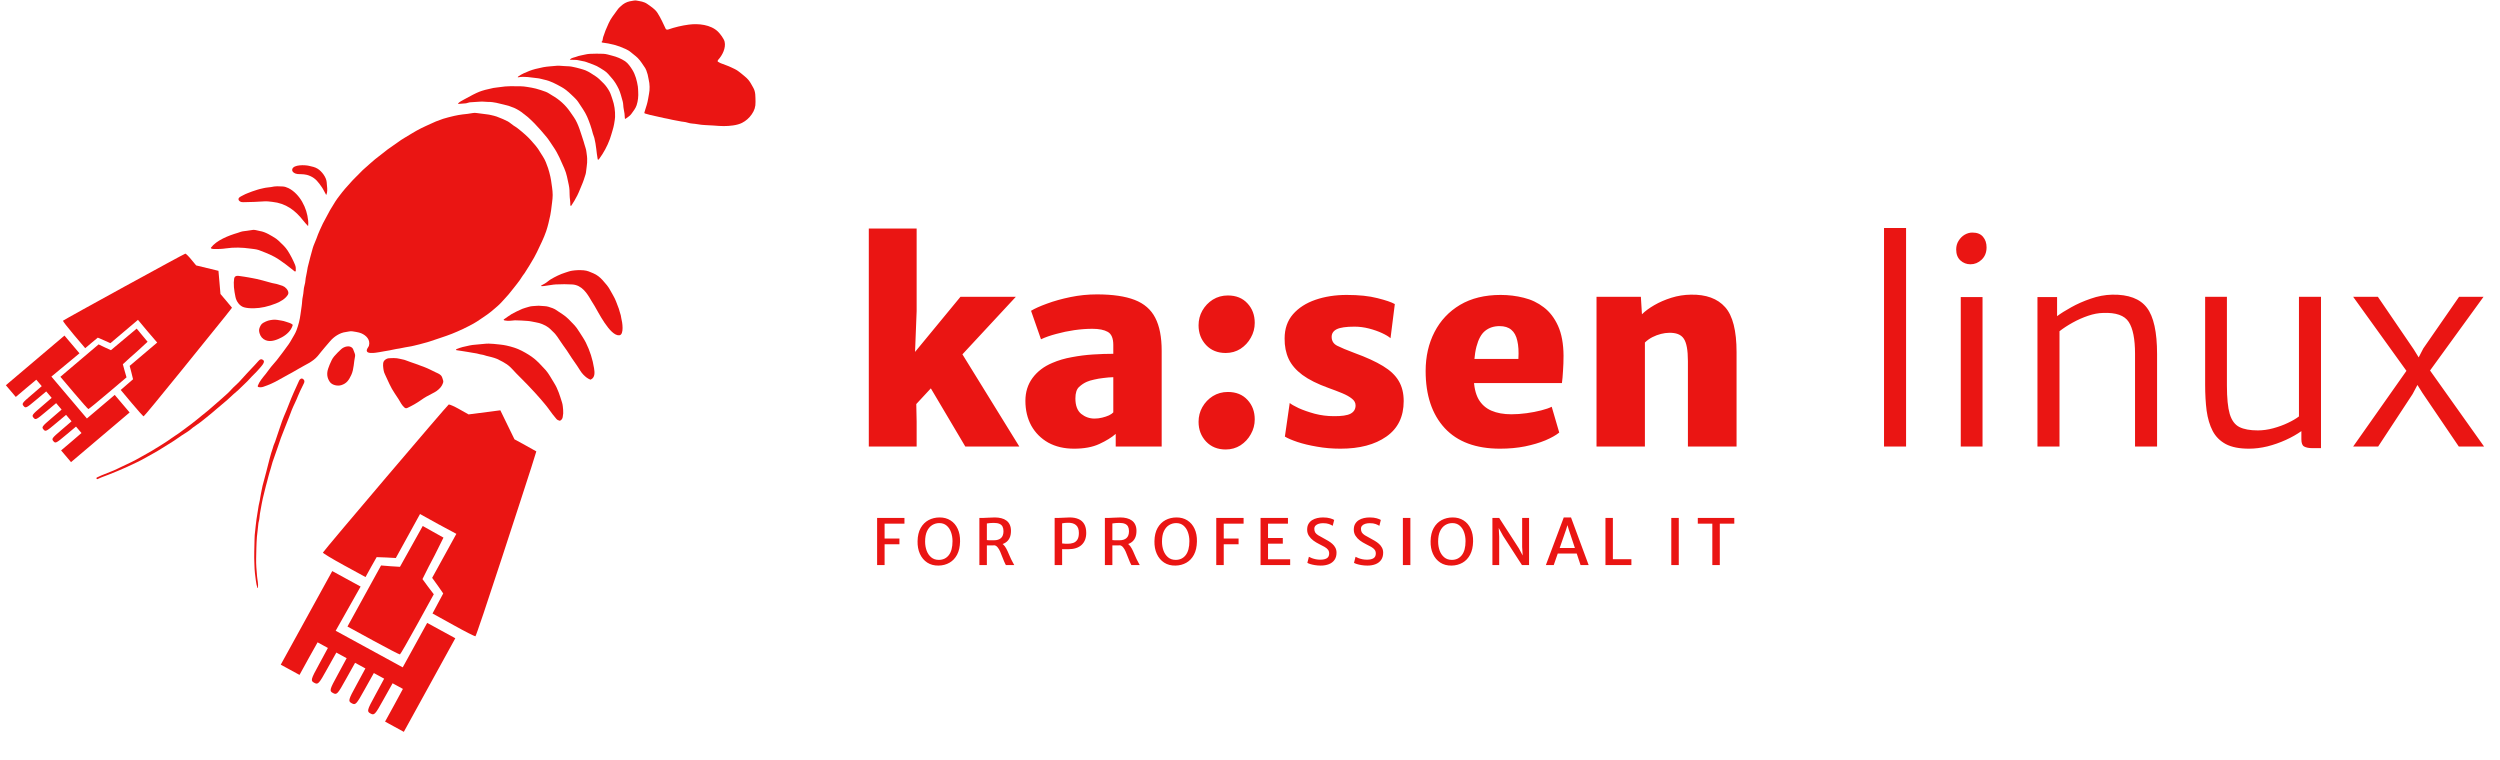 <svg width="444" height="135" viewBox="0 0 6622 2011" fill="none" xmlns="http://www.w3.org/2000/svg">
<path d="M2690.74 784.968L2423.03 1073.33L2426.59 1046.98L2428.01 1116.05V1181.55H2301.28V945.88V604.12H2428.01V822.704L2422.32 968.664L2407.37 950.864L2544.07 784.968H2690.74ZM2458.63 1015.66L2542.65 926.656L2700 1181.55H2556.89L2458.63 1015.66ZM2844.95 1187.25C2818.84 1187.25 2796.06 1181.91 2776.6 1171.23C2757.37 1160.31 2742.42 1145.36 2731.74 1126.37C2721.3 1107.15 2716.08 1085.19 2716.08 1060.51C2716.08 1037.25 2722.37 1017.08 2734.95 999.992C2747.76 982.666 2765.21 969.376 2787.28 960.12C2803.18 953.237 2820.5 948.134 2839.25 944.812C2858 941.252 2876.75 938.878 2895.5 937.692C2914.49 936.505 2932.29 935.912 2948.9 935.912L2967.41 958.696L2948.9 997.856C2940.6 998.093 2931.93 998.805 2922.91 999.992C2914.13 1000.94 2905.83 1002.37 2897.99 1004.26C2890.16 1005.93 2883.87 1007.82 2879.13 1009.96C2871.77 1013.05 2864.77 1017.67 2858.12 1023.84C2851.71 1029.78 2848.51 1039.86 2848.51 1054.1C2848.51 1072.85 2853.61 1086.5 2863.82 1095.04C2874.26 1103.35 2886.01 1107.5 2899.06 1107.5C2905.94 1107.5 2912.71 1106.67 2919.35 1105.01C2926.24 1103.35 2932.29 1101.33 2937.51 1098.96C2942.73 1096.35 2946.53 1093.74 2948.9 1091.13L2969.55 1117.47L2955.31 1148.09C2944.39 1157.58 2929.92 1166.48 2911.88 1174.79C2894.08 1183.09 2871.77 1187.25 2844.95 1187.25ZM3077.06 1181.55H2955.31V1122.46H2948.9V912.416C2948.9 894.853 2944.04 883.342 2934.31 877.884C2924.81 872.425 2911.17 869.696 2893.37 869.696C2878.18 869.696 2862.28 870.882 2845.66 873.256C2829.29 875.629 2813.38 878.952 2797.96 883.224C2782.53 887.258 2769 892.005 2757.37 897.464L2731.03 821.992C2740.76 816.058 2754.76 809.769 2773.04 803.124C2791.55 796.241 2812.32 790.426 2835.34 785.68C2858.36 780.933 2881.74 778.56 2905.47 778.56C2947 778.56 2980.35 783.425 3005.51 793.156C3030.66 802.886 3048.82 818.669 3059.97 840.504C3071.37 862.338 3077.06 891.53 3077.06 928.08V1181.55ZM3246.65 1189.38C3225.29 1189.38 3207.97 1182.38 3194.68 1168.38C3181.39 1154.14 3174.74 1136.7 3174.74 1116.05C3174.74 1102.05 3178.06 1089.11 3184.71 1077.24C3191.59 1065.14 3200.85 1055.41 3212.48 1048.05C3224.34 1040.69 3237.63 1037.02 3252.35 1037.02C3274.18 1037.02 3291.51 1044.02 3304.32 1058.02C3317.14 1071.79 3323.55 1088.99 3323.55 1109.64C3323.55 1123.64 3320.11 1136.7 3313.22 1148.8C3306.58 1160.9 3297.44 1170.75 3285.81 1178.35C3274.18 1185.71 3261.13 1189.38 3246.65 1189.38ZM3246.65 933.776C3225.29 933.776 3207.97 926.774 3194.68 912.772C3181.39 898.532 3174.74 881.088 3174.74 860.44C3174.74 846.437 3178.06 833.502 3184.71 821.636C3191.59 809.532 3200.85 799.801 3212.48 792.444C3224.34 785.086 3237.63 781.408 3252.35 781.408C3274.18 781.408 3291.51 788.409 3304.32 802.412C3317.14 816.177 3323.55 833.384 3323.55 854.032C3323.55 868.034 3320.11 881.088 3313.22 893.192C3306.58 905.296 3297.44 915.145 3285.81 922.74C3274.18 930.097 3261.13 933.776 3246.65 933.776ZM3403.4 1155.21L3416.21 1066.21C3420.01 1069.53 3427.84 1074.04 3439.71 1079.74C3451.81 1085.19 3466.05 1090.18 3482.43 1094.69C3498.81 1098.96 3515.66 1101.1 3532.98 1101.1C3553.63 1101.33 3568.34 1099.2 3577.13 1094.69C3586.14 1089.94 3590.65 1082.58 3590.65 1072.62C3590.65 1065.73 3587.45 1059.8 3581.04 1054.82C3574.63 1049.59 3565.97 1044.73 3555.05 1040.22C3544.14 1035.71 3532.03 1031.08 3518.74 1026.34C3489.79 1015.89 3466.77 1004.38 3449.68 991.804C3432.83 979.225 3420.72 965.104 3413.37 949.44C3406.01 933.538 3402.45 915.501 3402.69 895.328C3402.69 869.696 3410.04 848.336 3424.76 831.248C3439.71 814.16 3459.65 801.344 3484.57 792.8C3509.49 784.256 3537.02 779.984 3567.16 779.984C3599.67 779.984 3626.85 782.832 3648.68 788.528C3670.52 793.986 3685.82 799.208 3694.61 804.192L3683.21 894.616C3678.47 890.344 3670.99 885.834 3660.79 881.088C3650.58 876.341 3639.07 872.306 3626.25 868.984C3613.44 865.661 3600.62 864 3587.81 864C3565.73 864 3550.07 866.254 3540.81 870.764C3531.79 875.273 3527.29 882.037 3527.29 891.056C3527.29 901.736 3532.15 909.568 3541.88 914.552C3551.61 919.536 3566.92 925.944 3587.81 933.776C3619.13 945.168 3644.29 956.678 3663.28 968.308C3682.5 979.937 3696.39 993.109 3704.93 1007.82C3713.71 1022.54 3718.1 1040.34 3718.1 1061.22C3718.1 1102.52 3702.79 1133.85 3672.18 1155.21C3641.8 1176.57 3601.33 1187.25 3550.78 1187.25C3528.95 1187.25 3508.18 1185.47 3488.48 1181.91C3468.78 1178.59 3451.46 1174.43 3436.51 1169.45C3421.79 1164.46 3410.75 1159.72 3403.4 1155.21ZM3973.46 1187.25C3909.38 1187.25 3860.49 1169.09 3826.79 1132.78C3793.09 1096.23 3776.24 1045.8 3776.24 981.48C3776.24 943.032 3784.07 908.618 3799.73 878.24C3815.4 847.861 3837.94 823.89 3867.37 806.328C3897.04 788.765 3932.88 779.984 3974.88 779.984C3996.01 779.984 4016.42 782.476 4036.12 787.46C4055.81 792.206 4073.5 800.632 4089.16 812.736C4104.82 824.602 4117.4 840.978 4126.9 861.864C4136.39 882.749 4141.25 909.093 4141.49 940.896C4141.49 955.136 4141.02 968.664 4140.07 981.48C4139.36 994.296 4138.41 1004.98 4137.22 1013.52H3842.45L3849.57 949.44H4021.88C4023.06 930.216 4022.11 914.196 4019.03 901.38C4016.18 888.326 4010.84 878.596 4003.01 872.188C3995.41 865.78 3985.09 862.576 3972.04 862.576C3957.08 862.576 3944.39 866.729 3933.94 875.036C3923.74 883.105 3916.02 897.108 3910.8 917.044C3905.58 936.98 3903.21 964.629 3903.68 999.992C3904.16 1023.01 3908.31 1041.64 3916.14 1055.88C3924.21 1069.89 3935.6 1080.09 3950.32 1086.5C3965.03 1092.91 3982.72 1096.11 4003.36 1096.11C4016.18 1096.11 4029.59 1095.16 4043.59 1093.26C4057.59 1091.37 4070.53 1088.87 4082.4 1085.79C4094.5 1082.7 4103.76 1079.5 4110.16 1076.18L4130.1 1144.53C4121.32 1151.65 4109.1 1158.53 4093.43 1165.18C4078 1171.58 4059.97 1176.92 4039.32 1181.2C4018.91 1185.23 3996.96 1187.25 3973.46 1187.25ZM4228.86 1181.55V784.968H4346.34L4349.18 831.248C4357.49 822.941 4368.41 814.872 4381.94 807.04C4395.46 799.208 4410.53 792.681 4427.15 787.46C4443.76 782.238 4460.97 779.509 4478.77 779.272C4519.11 778.56 4549.37 789.596 4569.55 812.38C4589.72 834.926 4599.81 874.68 4599.81 931.64V1181.55H4470.94V955.136C4470.94 926.181 4467.26 906.364 4459.9 895.684C4452.54 884.766 4439.37 879.664 4420.38 880.376C4414.21 880.376 4407.33 881.325 4399.74 883.224C4392.14 885.122 4384.55 887.97 4376.95 891.768C4369.59 895.565 4362.95 900.312 4357.02 906.008V1181.55H4228.86ZM4990.41 1181.55V602.696H5048.8V1181.55H4990.41ZM5193.66 1181.55V785.68H5251.33V1181.55H5193.66ZM5219.29 698.816C5209.09 698.816 5200.19 695.374 5192.59 688.492C5185.23 681.609 5181.56 671.997 5181.56 659.656C5181.56 650.874 5183.69 643.161 5187.96 636.516C5192.24 629.633 5197.58 624.293 5203.98 620.496C5210.63 616.698 5217.39 614.8 5224.28 614.8C5237.09 614.8 5246.59 618.597 5252.76 626.192C5258.93 633.549 5262.01 642.805 5262.01 653.96C5262.01 667.488 5257.62 678.405 5248.84 686.712C5240.3 694.781 5230.45 698.816 5219.29 698.816ZM5396.82 1181.55V785.68H5448.8V836.232C5458.29 829.112 5470.75 821.28 5486.18 812.736C5501.84 803.954 5519.05 796.36 5537.8 789.952C5556.55 783.306 5575.54 779.746 5594.76 779.272C5637.96 778.56 5668.57 790.07 5686.61 813.804C5704.65 837.3 5713.66 878.24 5713.66 936.624V1181.55H5655.28V935.912C5655.28 896.752 5649.7 868.628 5638.55 851.54C5627.39 834.214 5604.73 826.264 5570.55 827.688C5558.21 827.925 5545.04 830.417 5531.04 835.164C5517.03 839.91 5503.39 845.962 5490.1 853.32C5476.81 860.677 5465.18 868.272 5455.21 876.104V1181.55H5396.82ZM5957.04 1187.25C5931.64 1187.25 5911.23 1183.21 5895.8 1175.14C5880.38 1166.84 5868.75 1155.21 5860.92 1140.26C5853.08 1125.07 5847.74 1107.15 5844.9 1086.5C5842.28 1065.85 5840.98 1042.95 5840.98 1017.79V784.968H5898.65V1019.93C5898.65 1053.15 5901.14 1078.31 5906.13 1095.4C5911.35 1112.49 5919.89 1124 5931.76 1129.93C5943.63 1135.87 5959.88 1138.83 5980.53 1138.83C5993.82 1138.83 6007.47 1136.93 6021.47 1133.14C6035.47 1129.34 6048.41 1124.59 6060.28 1118.9C6072.38 1113.2 6082.11 1107.5 6089.47 1101.81V784.968H6147.85V1185.82H6125.07C6115.81 1185.82 6108.57 1184.4 6103.35 1181.55C6098.37 1178.94 6095.88 1172.53 6095.88 1162.33V1130.29L6096.59 1140.26C6084.25 1149.04 6070.24 1156.99 6054.58 1164.11C6038.92 1171.23 6022.66 1176.92 6005.81 1181.2C5988.96 1185.23 5972.7 1187.25 5957.04 1187.25ZM6233.05 1181.55L6380.43 972.224L6381.14 990.736L6233.05 784.968H6298.55L6393.25 923.808L6417.45 962.968H6397.52L6418.88 921.672L6513.57 784.968H6578.37L6429.56 990.024V970.088L6579.79 1181.55H6512.86L6416.74 1039.86L6390.4 997.856L6413.89 998.568L6390.4 1042.71L6299.26 1181.55H6233.05ZM2323.29 1495.55V1370.73H2395.7V1385.85H2343.11V1425.33H2382.42V1440.45H2343.11V1495.55H2323.29ZM2486.21 1496.9C2474.62 1497.12 2464.6 1494.49 2456.14 1489C2447.69 1483.46 2441.22 1475.78 2436.74 1465.98C2432.26 1456.13 2430.16 1444.87 2430.44 1432.22C2430.72 1418.27 2433.46 1406.65 2438.67 1397.36C2443.93 1388.06 2450.91 1381.09 2459.59 1376.44C2468.32 1371.79 2478.04 1369.44 2488.73 1369.38C2499.82 1369.33 2509.48 1371.93 2517.71 1377.2C2525.95 1382.4 2532.27 1389.8 2536.7 1399.37C2541.18 1408.95 2543.28 1420.18 2543 1433.06C2542.72 1447 2540.09 1458.68 2535.1 1468.08C2530.12 1477.44 2523.4 1484.52 2514.94 1489.34C2506.49 1494.15 2496.91 1496.67 2486.21 1496.9ZM2486.72 1481.78C2497.81 1481.78 2506.63 1477.6 2513.18 1469.26C2519.73 1460.86 2523.01 1448.51 2523.01 1432.22C2523.01 1423.59 2521.69 1415.67 2519.06 1408.44C2516.48 1401.16 2512.59 1395.34 2507.38 1390.97C2502.23 1386.55 2495.79 1384.34 2488.06 1384.34C2481.29 1384.34 2475.04 1386.07 2469.33 1389.54C2463.62 1393.02 2459.03 1398.36 2455.55 1405.59C2452.14 1412.81 2450.43 1422.08 2450.43 1433.39C2450.43 1441.96 2451.77 1449.94 2454.46 1457.33C2457.21 1464.67 2461.27 1470.58 2466.64 1475.06C2472.02 1479.54 2478.71 1481.78 2486.72 1481.78ZM2614.01 1495.55H2594.18V1370.73C2595.19 1370.73 2596.17 1370.73 2597.12 1370.73C2598.07 1370.73 2599.03 1370.73 2599.98 1370.73C2600.93 1370.73 2601.91 1370.73 2602.92 1370.73C2606.89 1370.73 2611.6 1370.5 2617.03 1370.06C2622.46 1369.61 2628.45 1369.38 2635.01 1369.38C2641.28 1369.38 2647.02 1370.06 2652.23 1371.4C2657.43 1372.69 2661.94 1374.76 2665.75 1377.62C2669.61 1380.42 2672.58 1384.08 2674.65 1388.62C2676.78 1393.1 2677.85 1398.56 2677.85 1405C2677.85 1412.5 2676.59 1418.83 2674.07 1423.98C2671.55 1429.14 2667.93 1433.2 2663.23 1436.16C2658.58 1439.13 2653.04 1441.12 2646.6 1442.13C2644.3 1442.46 2641.92 1442.74 2639.46 1442.97C2637.05 1443.14 2633.89 1443.28 2629.97 1443.39C2626.05 1443.44 2620.73 1443.47 2614.01 1443.47V1495.55ZM2614.01 1429.36C2615.18 1429.53 2616.97 1429.67 2619.38 1429.78C2621.85 1429.84 2624.34 1429.86 2626.86 1429.86C2629.38 1429.86 2631.37 1429.86 2632.82 1429.86C2640.89 1429.86 2647.1 1427.9 2651.47 1423.98C2655.84 1420.01 2658.02 1413.96 2658.02 1405.84C2658.02 1401.02 2657.21 1396.99 2655.59 1393.74C2653.96 1390.44 2651.25 1387.98 2647.44 1386.35C2643.69 1384.67 2638.59 1383.83 2632.15 1383.83C2628.9 1383.83 2625.68 1383.97 2622.49 1384.25C2619.35 1384.48 2616.53 1384.84 2614.01 1385.34V1429.36ZM2664.41 1495.55C2663.68 1494.43 2663.06 1493.28 2662.56 1492.11C2662.05 1490.93 2661.16 1489 2659.87 1486.31C2658.13 1482.56 2656.43 1478.33 2654.75 1473.63C2653.07 1468.87 2651.22 1464.25 2649.2 1459.77C2647.24 1455.29 2644.97 1451.51 2642.4 1448.43C2639.82 1445.29 2636.8 1443.47 2633.33 1442.97L2640.89 1437.09L2652.65 1438.1C2655.95 1439.5 2658.89 1442.02 2661.47 1445.66C2664.1 1449.3 2666.51 1453.52 2668.69 1458.34C2670.93 1463.1 2673.06 1467.94 2675.07 1472.87C2677.15 1477.8 2679.3 1482.28 2681.54 1486.31C2682.38 1487.88 2683.22 1489.45 2684.06 1491.02C2684.9 1492.53 2685.74 1494.04 2686.58 1495.55H2664.41ZM2793.54 1495.55V1370.73H2802.11C2807.26 1370.73 2812.36 1370.5 2817.4 1370.06C2822.44 1369.61 2827.76 1369.38 2833.36 1369.38C2842.43 1369.38 2850.24 1370.81 2856.8 1373.67C2863.35 1376.47 2868.39 1380.89 2871.92 1386.94C2875.44 1392.93 2877.21 1400.74 2877.21 1410.38C2877.21 1423.98 2873.09 1434.6 2864.86 1442.21C2856.68 1449.77 2844.78 1453.55 2829.16 1453.55C2825.24 1453.55 2821.99 1453.52 2819.42 1453.47C2816.9 1453.41 2814.88 1453.38 2813.37 1453.38V1495.55H2793.54ZM2813.37 1438.26C2815.89 1438.6 2818.38 1438.82 2820.84 1438.94C2823.36 1439.05 2825.74 1439.1 2827.98 1439.1C2833.19 1439.1 2838.06 1438.38 2842.6 1436.92C2847.14 1435.41 2850.78 1432.61 2853.52 1428.52C2856.32 1424.38 2857.72 1418.33 2857.72 1410.38C2857.72 1400.8 2855.14 1393.86 2849.99 1389.54C2844.9 1385.18 2837.5 1383.16 2827.82 1383.5C2825.41 1383.55 2822.94 1383.69 2820.42 1383.92C2817.9 1384.14 2815.55 1384.5 2813.37 1385.01V1438.26ZM2946.44 1495.55H2926.61V1370.73C2927.62 1370.73 2928.6 1370.73 2929.55 1370.73C2930.5 1370.73 2931.46 1370.73 2932.41 1370.73C2933.36 1370.73 2934.34 1370.73 2935.35 1370.73C2939.32 1370.73 2944.03 1370.5 2949.46 1370.06C2954.89 1369.61 2960.88 1369.38 2967.44 1369.38C2973.71 1369.38 2979.45 1370.06 2984.66 1371.4C2989.86 1372.69 2994.37 1374.76 2998.18 1377.62C3002.04 1380.42 3005.01 1384.08 3007.08 1388.62C3009.21 1393.1 3010.28 1398.56 3010.28 1405C3010.28 1412.5 3009.02 1418.83 3006.5 1423.98C3003.98 1429.14 3000.36 1433.2 2995.66 1436.16C2991.01 1439.13 2985.47 1441.12 2979.03 1442.13C2976.73 1442.46 2974.35 1442.74 2971.89 1442.97C2969.48 1443.14 2966.32 1443.28 2962.4 1443.39C2958.48 1443.44 2953.16 1443.47 2946.44 1443.47V1495.55ZM2946.44 1429.36C2947.61 1429.53 2949.4 1429.67 2951.81 1429.78C2954.28 1429.84 2956.77 1429.86 2959.29 1429.86C2961.81 1429.86 2963.8 1429.86 2965.25 1429.86C2973.32 1429.86 2979.53 1427.9 2983.9 1423.98C2988.27 1420.01 2990.45 1413.96 2990.45 1405.84C2990.45 1401.02 2989.64 1396.99 2988.02 1393.74C2986.39 1390.44 2983.68 1387.98 2979.87 1386.35C2976.12 1384.67 2971.02 1383.83 2964.58 1383.83C2961.33 1383.83 2958.11 1383.97 2954.92 1384.25C2951.78 1384.48 2948.96 1384.84 2946.44 1385.34V1429.36ZM2996.84 1495.55C2996.11 1494.43 2995.49 1493.28 2994.99 1492.11C2994.48 1490.93 2993.59 1489 2992.3 1486.31C2990.56 1482.56 2988.86 1478.33 2987.18 1473.63C2985.5 1468.87 2983.65 1464.25 2981.63 1459.77C2979.67 1455.29 2977.4 1451.51 2974.83 1448.43C2972.25 1445.29 2969.23 1443.47 2965.76 1442.97L2973.32 1437.09L2985.08 1438.1C2988.38 1439.5 2991.32 1442.02 2993.9 1445.66C2996.53 1449.3 2998.94 1453.52 3001.12 1458.34C3003.36 1463.1 3005.49 1467.94 3007.5 1472.87C3009.58 1477.8 3011.73 1482.28 3013.97 1486.31C3014.81 1487.88 3015.65 1489.45 3016.49 1491.02C3017.33 1492.53 3018.17 1494.04 3019.01 1495.55H2996.84ZM3113.65 1496.9C3102.06 1497.12 3092.04 1494.49 3083.58 1489C3075.13 1483.46 3068.66 1475.78 3064.18 1465.98C3059.7 1456.13 3057.6 1444.87 3057.88 1432.22C3058.16 1418.27 3060.9 1406.65 3066.11 1397.36C3071.37 1388.06 3078.35 1381.09 3087.03 1376.44C3095.76 1371.79 3105.48 1369.44 3116.17 1369.38C3127.26 1369.33 3136.92 1371.93 3145.15 1377.2C3153.39 1382.4 3159.71 1389.8 3164.14 1399.37C3168.62 1408.95 3170.72 1420.18 3170.44 1433.06C3170.16 1447 3167.53 1458.68 3162.54 1468.08C3157.56 1477.44 3150.84 1484.52 3142.38 1489.34C3133.93 1494.15 3124.35 1496.67 3113.65 1496.9ZM3114.16 1481.78C3125.25 1481.78 3134.07 1477.6 3140.62 1469.26C3147.17 1460.86 3150.45 1448.51 3150.45 1432.22C3150.45 1423.59 3149.13 1415.67 3146.5 1408.44C3143.92 1401.16 3140.03 1395.34 3134.82 1390.97C3129.67 1386.55 3123.23 1384.34 3115.5 1384.34C3108.73 1384.34 3102.48 1386.07 3096.77 1389.54C3091.06 1393.02 3086.47 1398.36 3082.99 1405.59C3079.58 1412.81 3077.87 1422.08 3077.87 1433.39C3077.87 1441.96 3079.21 1449.94 3081.9 1457.33C3084.65 1464.67 3088.71 1470.58 3094.08 1475.06C3099.46 1479.54 3106.15 1481.78 3114.16 1481.78ZM3221.62 1495.55V1370.73H3294.03V1385.85H3241.45V1425.33H3280.76V1440.45H3241.45V1495.55H3221.62ZM3338.94 1495.55V1370.73H3411.52V1385.85H3358.76V1423.82H3397.91V1438.77H3358.76V1480.1H3417.4V1495.55H3338.94ZM3498.26 1496.9C3492.83 1496.9 3487.67 1496.48 3482.8 1495.64C3477.99 1494.85 3473.84 1493.9 3470.37 1492.78C3466.9 1491.66 3464.41 1490.62 3462.89 1489.67L3467.01 1473.63C3469.14 1474.86 3471.8 1476.06 3474.99 1477.24C3478.18 1478.42 3481.68 1479.4 3485.49 1480.18C3489.3 1480.91 3493.16 1481.27 3497.08 1481.27C3504.75 1481.27 3510.61 1479.98 3514.64 1477.41C3518.67 1474.83 3520.69 1470.63 3520.69 1464.81C3520.69 1460.89 3519.68 1457.61 3517.66 1454.98C3515.65 1452.29 3512.62 1449.77 3508.59 1447.42C3504.61 1445.07 3499.63 1442.46 3493.64 1439.61C3488.54 1437.09 3483.59 1434.06 3478.77 1430.54C3474.01 1427.01 3470.09 1422.86 3467.01 1418.1C3463.93 1413.34 3462.39 1407.88 3462.39 1401.72C3462.39 1395.68 3463.57 1390.61 3465.92 1386.52C3468.33 1382.38 3471.55 1379.04 3475.58 1376.52C3479.61 1374 3484.09 1372.18 3489.02 1371.06C3494 1369.94 3499.1 1369.38 3504.31 1369.38C3511.92 1369.38 3518.22 1370.14 3523.21 1371.65C3528.19 1373.11 3531.77 1374.56 3533.96 1376.02L3530.09 1391.56C3527.24 1389.77 3523.88 1388.17 3520.01 1386.77C3516.21 1385.32 3510.97 1384.59 3504.31 1384.59C3500.22 1384.59 3496.44 1385.12 3492.97 1386.18C3489.49 1387.25 3486.69 1388.87 3484.57 1391.06C3482.44 1393.24 3481.37 1396.04 3481.37 1399.46C3481.37 1403.32 3482.16 1406.57 3483.73 1409.2C3485.35 1411.78 3487.95 1414.21 3491.54 1416.51C3495.12 1418.75 3499.83 1421.38 3505.65 1424.4C3509.85 1426.59 3513.99 1428.91 3518.08 1431.38C3522.17 1433.78 3525.87 1436.47 3529.17 1439.44C3532.53 1442.41 3535.19 1445.82 3537.15 1449.69C3539.17 1453.5 3540.17 1457.86 3540.17 1462.79C3540.17 1470.41 3538.38 1476.76 3534.8 1481.86C3531.27 1486.9 3526.34 1490.68 3520.01 1493.2C3513.74 1495.66 3506.49 1496.9 3498.26 1496.9ZM3621.81 1496.9C3616.38 1496.9 3611.23 1496.48 3606.35 1495.64C3601.54 1494.85 3597.39 1493.9 3593.92 1492.78C3590.45 1491.66 3587.96 1490.62 3586.45 1489.67L3590.56 1473.63C3592.69 1474.86 3595.35 1476.06 3598.54 1477.24C3601.73 1478.42 3605.23 1479.4 3609.04 1480.18C3612.85 1480.91 3616.71 1481.27 3620.63 1481.27C3628.31 1481.27 3634.16 1479.98 3638.19 1477.41C3642.22 1474.83 3644.24 1470.63 3644.24 1464.81C3644.24 1460.89 3643.23 1457.61 3641.21 1454.98C3639.2 1452.29 3636.17 1449.77 3632.14 1447.42C3628.17 1445.07 3623.18 1442.46 3617.19 1439.61C3612.09 1437.09 3607.14 1434.06 3602.32 1430.54C3597.56 1427.01 3593.64 1422.86 3590.56 1418.1C3587.48 1413.34 3585.94 1407.88 3585.94 1401.72C3585.94 1395.68 3587.12 1390.61 3589.47 1386.52C3591.88 1382.38 3595.1 1379.04 3599.13 1376.52C3603.16 1374 3607.64 1372.18 3612.57 1371.06C3617.55 1369.94 3622.65 1369.38 3627.86 1369.38C3635.47 1369.38 3641.77 1370.14 3646.76 1371.65C3651.74 1373.11 3655.33 1374.56 3657.51 1376.02L3653.65 1391.56C3650.79 1389.77 3647.43 1388.17 3643.57 1386.77C3639.76 1385.32 3634.52 1384.59 3627.86 1384.59C3623.77 1384.59 3619.99 1385.12 3616.52 1386.18C3613.05 1387.25 3610.25 1388.87 3608.12 1391.06C3605.99 1393.24 3604.93 1396.04 3604.93 1399.46C3604.93 1403.32 3605.71 1406.57 3607.28 1409.2C3608.9 1411.78 3611.51 1414.21 3615.09 1416.51C3618.67 1418.75 3623.38 1421.38 3629.2 1424.4C3633.4 1426.59 3637.55 1428.91 3641.63 1431.38C3645.72 1433.78 3649.42 1436.47 3652.72 1439.44C3656.08 1442.41 3658.74 1445.82 3660.7 1449.69C3662.72 1453.5 3663.73 1457.86 3663.73 1462.79C3663.73 1470.41 3661.93 1476.76 3658.35 1481.86C3654.82 1486.9 3649.89 1490.68 3643.57 1493.2C3637.29 1495.66 3630.04 1496.9 3621.81 1496.9ZM3715.96 1495.55V1370.73H3735.79V1495.55H3715.96ZM3845.12 1496.9C3833.53 1497.12 3823.51 1494.49 3815.05 1489C3806.6 1483.46 3800.13 1475.78 3795.65 1465.98C3791.17 1456.13 3789.07 1444.87 3789.35 1432.22C3789.63 1418.27 3792.37 1406.65 3797.58 1397.36C3802.84 1388.06 3809.82 1381.09 3818.5 1376.44C3827.23 1371.79 3836.95 1369.44 3847.64 1369.38C3858.73 1369.33 3868.39 1371.93 3876.62 1377.2C3884.86 1382.4 3891.18 1389.8 3895.61 1399.37C3900.09 1408.95 3902.19 1420.18 3901.91 1433.06C3901.63 1447 3899 1458.68 3894.01 1468.08C3889.03 1477.44 3882.31 1484.52 3873.85 1489.34C3865.4 1494.15 3855.82 1496.67 3845.12 1496.9ZM3845.63 1481.78C3856.72 1481.78 3865.54 1477.6 3872.09 1469.26C3878.64 1460.86 3881.92 1448.51 3881.92 1432.22C3881.92 1423.59 3880.6 1415.67 3877.97 1408.44C3875.39 1401.16 3871.5 1395.34 3866.29 1390.97C3861.14 1386.55 3854.7 1384.34 3846.97 1384.34C3840.2 1384.34 3833.95 1386.07 3828.24 1389.54C3822.53 1393.02 3817.94 1398.36 3814.46 1405.59C3811.05 1412.81 3809.34 1422.08 3809.34 1433.39C3809.34 1441.96 3810.68 1449.94 3813.37 1457.33C3816.12 1464.67 3820.18 1470.58 3825.55 1475.06C3830.93 1479.54 3837.62 1481.78 3845.63 1481.78ZM3953.09 1495.55V1370.73H3971.07L4023.32 1451.54L4039.95 1482.62H4034.07L4031.88 1447.67V1370.73H4050.2V1495.55H4031.38L3981.15 1417.77L3961.83 1382.66H3969.05L3971.07 1420.46V1495.55H3953.09ZM4115.53 1495.55H4094.7L4142.08 1369.38H4161.31L4208.02 1495.55H4186.6L4155.43 1401.72L4151.9 1389.71L4148.21 1401.72L4115.53 1495.55ZM4118.22 1464.89L4121.58 1450.36H4178.87L4182.4 1464.89H4118.22ZM4252.53 1495.55V1370.73H4272.19V1479.93H4321.24V1495.55H4252.53ZM4426.92 1495.55V1370.73H4446.75V1495.55H4426.92ZM4535.59 1495.55V1385.85H4497.12V1370.73H4593.8V1385.85H4555.41V1495.55H4535.59Z" fill="#EA1513"/>
<path d="M1764.49 76.522C1766.28 77.413 1767.95 77.587 1769.51 77.042C1787.41 70.809 1805.79 66.444 1824.65 63.947C1849.85 60.603 1882.53 63.932 1901.63 82.467C1907.6 88.264 1917.5 101.255 1919.39 109.355C1923.23 125.81 1913.31 145.34 1902.51 157.008C1901.24 158.366 1900.72 159.738 1900.93 161.126C1900.97 161.38 1901.07 161.621 1901.22 161.83C1901.37 162.039 1901.57 162.21 1901.8 162.33C1904.17 163.548 1906.43 165.154 1908.85 166.12C1918.22 169.91 1928.11 172.942 1937.08 177.297C1942.85 180.107 1949.08 182.737 1954.23 186.364C1960.9 191.076 1966.61 196.07 1972.87 201.213C1976.6 204.275 1979.73 207.317 1982.27 210.339C1988.16 217.355 1990.4 223.048 1994.79 230.286C2002.02 242.281 2000.78 255.109 2001.21 268.56C2001.62 281.804 1998.15 291.539 1991.23 301.558C1984.43 311.387 1975.87 318.933 1965.55 324.195C1959.27 327.386 1951.33 329.66 1941.71 331.017C1924.16 333.47 1910.91 333.068 1890.52 331.315C1876.42 330.096 1861.27 330.571 1847.48 327.777C1838.73 326.008 1829.65 326.618 1821.4 323.704C1814.29 321.207 1806.88 321.564 1799.54 319.647C1793.32 318.012 1786.96 317.789 1780.97 316.139C1773.73 314.147 1764.77 312.765 1759.07 311.516C1746.44 308.752 1733.84 305.922 1721.24 303.029C1717.08 302.078 1712.67 300.473 1708.2 299.328C1707.71 299.205 1707.28 298.9 1707.02 298.476C1706.75 298.052 1706.66 297.542 1706.77 297.054C1708.34 290.068 1711.46 283.439 1713.08 276.601C1714.35 271.31 1716 266.747 1716.69 261.113C1717.13 257.477 1717.95 252.859 1719.12 247.261C1721.42 236.187 1721.29 221.323 1718.14 209.046C1717.02 204.736 1716.66 200.098 1715.51 196.144C1712.93 187.276 1710.8 181.642 1709.11 179.244C1702.61 170.044 1697.43 160.605 1689.11 152.267C1683.08 146.203 1675.07 140.956 1668.28 134.951C1666.64 133.504 1662.7 131.294 1656.45 128.322C1636.58 118.898 1617.05 114.171 1595.15 111.481C1594.88 111.448 1594.63 111.355 1594.4 111.208C1594.18 111.062 1594 110.867 1593.86 110.639C1593.73 110.411 1593.66 110.156 1593.64 109.894C1593.63 109.633 1593.68 109.372 1593.79 109.133C1594.06 108.558 1594.46 108.087 1595.01 107.72C1595.42 107.443 1595.7 107.03 1595.81 106.561C1596.88 101.968 1597 97.821 1598.96 93.377C1600.94 88.844 1602.03 83.805 1603.83 79.643C1609.12 67.395 1614.38 53.572 1622.45 42.692C1627.49 35.884 1632.46 29.032 1637.36 22.136C1638.92 19.951 1642.15 17.349 1644.7 14.912C1651.6 8.352 1659.31 4.15 1667.84 2.307C1676.92 0.355 1682.78 -0.358 1685.43 0.167C1696.15 2.307 1705.42 2.694 1715.07 9.635C1724.71 16.576 1735.03 22.804 1741.52 32.941C1750.16 46.438 1756.7 61.049 1763.49 75.481C1763.7 75.937 1764.04 76.284 1764.49 76.522Z" fill="#EA1513"/>
<path d="M1588 177.938C1577.18 171.1 1564.95 167.652 1553.06 163.089C1550.33 162.038 1547.29 161.27 1543.95 160.785C1537.67 159.863 1531.83 157.842 1525.76 157.485C1520.69 157.188 1515.66 157.044 1510.69 157.054C1509.36 157.054 1509.17 156.608 1510.13 155.716C1514.16 151.896 1521.25 150.99 1524.89 149.637C1530.51 147.556 1534.74 146.303 1537.56 145.877C1544.09 144.881 1553.35 141.819 1562.03 141.417C1574.05 140.843 1586.08 140.798 1598.1 141.284C1606.32 141.611 1613.38 144.256 1621.36 146.218C1633.95 149.31 1645.42 154.22 1655.75 160.948C1663.24 165.838 1670.41 176.332 1675.08 183.913C1683.17 197.022 1687.19 212.897 1689.53 227.939C1690.18 232.116 1690.15 236.857 1690.44 241.316C1691.31 254.158 1689.92 266.198 1686.29 277.435C1683.5 286.041 1677.34 293.502 1672.07 300.801C1667.91 306.538 1662.57 308.946 1657.2 313.212C1657.02 313.357 1656.8 313.449 1656.56 313.478C1656.33 313.507 1656.09 313.472 1655.88 313.376C1655.67 313.279 1655.48 313.127 1655.36 312.935C1655.23 312.743 1655.16 312.519 1655.15 312.29C1654.94 304.036 1653.93 295.801 1652.11 287.587C1650.58 280.616 1651.26 273.749 1649.36 267.238C1646.11 256.046 1643.48 244.096 1638.62 234.033C1636.12 228.88 1633.37 223.861 1630.36 218.976C1625.14 210.489 1617.62 202.537 1610.8 194.6C1604.79 187.599 1595.79 182.872 1588 177.938Z" fill="#EA1513"/>
<path d="M1372.92 201.152C1381.6 194.999 1392.55 190.346 1402.5 186.482C1411.47 182.994 1423.7 179.758 1439.16 176.776C1450.66 174.576 1463.33 174.234 1475.54 172.926C1477.77 172.698 1480.14 172.713 1482.65 172.971C1491.11 173.863 1499.34 173.892 1507.79 174.442C1514.31 174.873 1520.66 176.82 1527.2 178.099C1530.29 178.713 1533.62 179.6 1537.16 180.759C1541.56 182.216 1546.23 183.167 1550.34 184.891C1561.14 189.41 1568.31 194.865 1577.25 200.498C1583.04 204.155 1590.48 210.789 1599.57 220.401C1605.13 226.287 1610.12 233.297 1614.53 241.433C1617.78 247.438 1619.69 254.587 1622.08 261.291C1627.35 276.035 1629.81 292.519 1629.19 308.929C1629.05 312.367 1628.21 318.536 1626.65 327.434C1625.75 332.597 1624.35 338.265 1622.45 344.438C1620.12 351.929 1617.97 360.149 1615.52 366.852C1608.56 385.888 1598.87 403.813 1586.45 420.629C1586.17 421.009 1585.8 421.311 1585.37 421.506C1584.1 422.081 1583.36 421.709 1583.14 420.391C1581.6 411.334 1580.35 402.243 1579.39 393.116C1578.31 382.727 1576.52 373.913 1574.35 364.296C1573.48 360.402 1571.46 356.76 1570.57 353.178C1566.64 337.502 1561.44 322.261 1554.97 307.457C1549.19 294.273 1539.91 281.862 1531.83 269.347C1529.66 265.973 1526.34 261.989 1523.36 259.165C1511.84 248.211 1502.21 237.568 1486.97 229.126C1471.81 220.743 1458.07 213.221 1441.06 209.669C1435.19 208.435 1429.87 206.518 1423.91 205.953C1406.69 204.303 1389.48 200.171 1372.37 203.605C1372.24 203.629 1372.11 203.618 1371.98 203.571C1371.86 203.525 1371.75 203.445 1371.67 203.342C1371.59 203.238 1371.54 203.115 1371.52 202.985C1371.51 202.856 1371.53 202.725 1371.59 202.609C1371.88 202.064 1372.32 201.578 1372.92 201.152Z" fill="#EA1513"/>
<path d="M1529.13 516.485C1524.48 525.73 1519.19 534.737 1513.26 543.507C1512.59 544.498 1511.88 544.523 1511.12 543.581C1510.8 543.175 1510.64 542.372 1510.66 541.173C1510.86 532.478 1508.92 523.724 1508.83 515.593C1508.72 506.274 1508.66 498.277 1506.61 488.779C1503.37 473.811 1500.94 458.754 1494.74 444.887C1485.95 425.267 1478.54 406.063 1465.65 387.572C1459.77 379.145 1453.96 369.245 1447.53 361.576C1442.54 355.63 1437.53 349.72 1432.47 343.843C1421.95 331.625 1410.66 320.121 1398.62 309.33C1395.04 306.134 1390.43 303.102 1386.47 299.788C1371.73 287.391 1354.14 280.301 1335.79 276.125C1321.47 272.869 1308.47 268.485 1292.69 268.752C1286.18 268.856 1278.69 267.251 1271.43 268.054C1261.94 269.094 1253.27 268.797 1244.16 269.837C1240.43 270.268 1237.24 272.186 1233.48 272.528C1227.33 273.092 1221.08 273.588 1214.72 274.014C1213.04 274.123 1212.76 273.533 1213.87 272.245C1217.05 268.559 1224.45 264.962 1228.79 262.524C1247.46 252.06 1261.11 245.144 1269.72 241.775C1278.47 238.346 1290.85 235.012 1306.85 231.771C1312.68 230.597 1318.65 230.508 1324.58 229.453C1341.82 226.376 1362.46 227.045 1379.01 227.312C1384.38 227.392 1390.19 227.971 1396.43 229.051C1404.17 230.389 1412.13 231.489 1419.43 233.481C1428.39 235.928 1437.2 238.782 1445.86 242.042C1451.91 244.331 1456.89 248.3 1462.44 251.466C1481.64 262.435 1497.53 276.779 1509.97 294.674C1515.97 303.285 1519.43 308.28 1520.35 309.657C1532.69 327.924 1538.59 352.078 1546.01 373.868C1547.54 378.312 1549.02 385.268 1551.09 390.813C1553.56 397.486 1553.46 405.528 1554.8 412.588C1555.31 415.263 1555.43 420.956 1555.15 429.666C1554.94 436.385 1553.18 444.411 1552.54 451.977C1552.28 455.247 1551.74 458.185 1550.94 460.791C1547.38 472.315 1544.89 479.692 1543.46 482.923C1538.59 493.966 1534.52 505.738 1529.13 516.485Z" fill="#EA1513"/>
<path d="M1422.29 666.491C1419.53 672.338 1417.03 677.149 1414.78 680.924C1406.49 694.955 1398.45 708.942 1389.37 722.542C1388.07 724.489 1385.87 726.838 1384.45 729.142C1379.29 737.614 1373.57 745.685 1367.3 753.355C1362.73 758.933 1358.27 764.562 1353.89 770.24C1349.51 775.947 1344.85 781.432 1339.91 786.694C1334.09 792.877 1326.86 801.617 1319.34 808.291C1305.59 820.489 1296.14 828.272 1290.99 831.641C1278.59 839.757 1266.41 849.181 1254.11 855.944C1235.7 866.071 1216.72 875.043 1197.18 882.862C1179.65 889.877 1155.37 897.25 1138.98 903.002C1129.35 906.361 1120.05 908.056 1110.49 911.028C1106.07 912.396 1101.68 912.842 1097.21 914.254C1094.61 915.066 1091.95 915.666 1089.24 916.052C1078.73 917.539 1068.38 919.887 1057.96 921.864C1054.18 922.592 1045.85 923.529 1039.92 925.134C1036.88 925.956 1034.16 926.526 1031.78 926.843C1022.73 928.062 1014.14 930.143 1004.95 931.525C997.25 932.685 960.324 940.354 974.767 919.084C976.143 917.053 976.989 915.458 977.305 914.298C981.446 898.944 970.305 887.232 956.702 881.509C953.401 880.132 949.009 878.977 943.528 878.046C936.543 876.872 930.216 875.133 923.093 876.976C921.096 877.491 918.804 877.897 916.216 878.194C900.168 879.978 884.181 890.843 874.14 902.809C869.636 908.179 865.071 913.496 860.445 918.757C854.256 925.818 848.219 933.785 841.998 941.291C828.564 957.462 808.924 964.731 791.21 975.433C774.291 985.659 757.006 994.205 739.399 1004.43C726.082 1012.17 712.041 1018.48 697.277 1023.37C693.15 1024.74 688.978 1024.96 684.759 1024.05C684.387 1023.97 684.035 1023.82 683.729 1023.59C683.423 1023.37 683.169 1023.09 682.984 1022.76C682.799 1022.44 682.687 1022.08 682.656 1021.71C682.625 1021.34 682.675 1020.97 682.803 1020.62C686.899 1009.5 695.993 998.798 703.528 989.687C706.411 986.209 709.713 981.824 713.432 976.533C719.362 968.06 727.63 959.915 733.102 952.825C743.892 938.823 754.682 924.837 764.815 910.389C770.256 902.63 774.521 893.742 779.549 885.671C781.536 882.49 784.012 877.199 785.571 873.037C790.686 859.273 794.145 845.385 795.948 831.374C797.049 822.803 798.093 815.465 799.081 809.361C800.488 800.651 800.09 792.416 802.169 783.558C804.477 773.688 803.789 764.205 806.677 754.365C807.982 749.926 808.787 745.402 809.092 740.795C809.597 733.08 811.966 726.481 812.944 719.005C813.637 713.743 814.329 709.695 815.022 706.861C819.76 687.627 824.228 670.673 828.426 655.998C830.81 647.644 835.319 638.666 838.024 631.249C840.882 623.387 843.756 615.598 847.347 607.854C849.976 602.186 852.605 596.518 855.234 590.85C857.037 586.986 859.737 581.952 863.334 575.749C867.17 569.134 870.655 561.539 874.14 555.579C884.563 537.732 892.607 525.356 898.273 518.449C903.576 511.998 908.069 505.102 913.679 499.082C918.783 493.612 923.766 488.038 928.626 482.36C936.497 473.16 945.759 464.999 954.18 456.037C958.48 451.459 962.943 447.213 967.569 443.298C976.25 435.956 984.839 427.588 993.123 420.914C1004.23 411.966 1015.46 403.172 1026.82 394.531C1035.2 388.169 1044.57 382.61 1052.99 376.204C1065.57 366.632 1078.56 360.121 1091.28 351.976C1099.27 346.863 1106.94 343.013 1115.1 338.688C1123.05 334.482 1131.61 331.152 1139.8 327.154C1145.7 324.27 1150.65 322.046 1154.66 320.48C1169.34 314.743 1180.05 311.17 1186.78 309.763C1192.68 308.53 1198.43 306.627 1203.08 305.765C1210.35 304.398 1217.24 302.614 1224.66 301.93C1234 301.078 1243.29 299.834 1252.52 298.199C1255.69 297.635 1258.86 297.6 1262.02 298.095C1271.35 299.552 1280.7 300.756 1290.09 301.707C1293.69 302.074 1297.38 302.738 1301.15 303.699C1306.1 304.962 1310.9 305.78 1315.61 307.549C1327.79 312.117 1337.59 316.368 1345.03 320.302C1349.94 322.918 1355.53 328.224 1360.31 331.345C1363.94 333.724 1367.74 335.923 1371.07 338.554C1386.28 350.534 1397.86 360.949 1405.81 369.798C1416.43 381.619 1422.87 389.358 1425.13 393.015C1429.42 399.951 1433.78 406.843 1438.21 413.69C1444.6 423.56 1447.8 433.251 1451.71 444.116C1454.32 451.355 1455.81 459.143 1457.84 466.857C1458.61 469.771 1459.23 473.061 1459.69 476.727C1461.19 488.677 1463.89 501.445 1463.95 515.224C1464 528.036 1460.99 542.588 1459.67 556.366C1459.31 560.122 1458.63 564.224 1457.64 568.673C1454.52 582.764 1451.77 596.26 1446.61 611.466C1440.46 629.555 1430.89 648.358 1422.29 666.491Z" fill="#EA1513"/>
<path d="M821.824 465.118C808.879 459.38 800.84 460.54 788.689 459.826C782.27 459.44 771.709 454.475 774.261 446.568C778.22 434.335 807.84 435.554 818.339 438.006C826.363 439.879 833.975 441.157 841.357 445.721C852.33 452.483 864.221 468.298 865.276 481.022C865.836 487.7 866.152 491.372 866.223 492.036C867.018 498.531 867.477 508.401 864.527 514.45C864.242 515.035 863.931 515.045 863.595 514.48C859.819 507.999 856.717 500.805 852.743 494.994C843.267 481.155 835.931 471.345 821.824 465.118Z" fill="#EA1513"/>
<path d="M803.346 583.225C782.529 556.218 757.128 537.104 721.196 533.462C714.196 532.749 707.655 531.649 700.563 532.124C682.202 533.373 663.816 534.101 645.404 534.309C642.266 534.339 639.984 534.131 638.557 533.685C634.308 532.377 630.12 528.512 632.382 523.682C633.834 520.575 641.14 517.617 644.518 515.7C651.701 511.612 660.122 509.115 667.795 505.905C669.945 505.003 672.762 504.077 676.247 503.125C680.159 502.04 683.766 500.405 687.648 499.603C694.862 498.116 701.327 496.05 708.862 495.366C714.741 494.841 720.574 493.964 726.362 492.736C729.541 492.062 737.06 492.052 748.921 492.706C753.506 492.954 758.554 494.415 764.067 497.091C779.182 504.418 792.189 518.925 800.304 533.15C809.597 549.44 814.381 565.3 816.291 583.538C816.76 588.096 816.719 592.58 816.169 596.989C816.163 597.054 816.138 597.116 816.095 597.167C816.053 597.218 815.997 597.255 815.933 597.274C815.869 597.293 815.8 597.293 815.736 597.274C815.672 597.255 815.615 597.218 815.573 597.168C811.37 592.56 807.274 588.324 803.346 583.225Z" fill="#EA1513"/>
<path d="M727.081 679.096C719.195 674.884 711.099 671.144 702.795 667.874C692.402 663.771 686.65 661.537 685.54 661.17C677.699 658.599 669.049 658.078 662.354 657.142C641.446 654.229 619.789 653.53 598.835 656.666C587.617 658.346 577.194 658.614 566.281 658.331C563.826 658.272 561.635 657.855 559.709 657.083C559.467 656.983 559.252 656.833 559.078 656.641C558.905 656.449 558.778 656.222 558.708 655.977C558.637 655.731 558.625 655.473 558.671 655.221C558.717 654.97 558.822 654.733 558.976 654.526C573.327 635.53 604.552 622.866 630.045 615.479C630.157 615.449 632.674 614.582 637.595 612.878C642.776 611.094 649.302 610.886 653.215 610.217C661.978 608.701 667.77 607.844 670.592 607.646C676.415 607.23 682.605 609.92 688.566 610.797C703.055 612.923 719.546 623.357 731.681 631.22C733.362 632.3 735.344 633.945 737.627 636.155C746.338 644.553 755.814 652.757 762.279 663.013C769.738 674.854 776.131 687.216 781.46 700.098C783.753 705.672 783.722 710.324 783.462 716.121C783.444 716.456 783.333 716.78 783.141 717.058C782.949 717.337 782.682 717.559 782.371 717.703C782.059 717.846 781.713 717.904 781.37 717.872C781.026 717.839 780.699 717.717 780.421 717.518C772.458 711.781 765.688 705.241 757.22 699.295C747.271 692.295 737.871 684.863 727.081 679.096Z" fill="#EA1513"/>
<path d="M1434.55 754.513C1437.38 753.026 1440.19 751.5 1442.97 749.935C1448.56 746.769 1453.67 741.715 1458.94 738.594C1470.01 732.024 1483.93 724.994 1497.24 720.921C1503.17 719.108 1509.1 716.759 1514.99 715.852C1525.24 714.267 1535.56 713.9 1545.95 714.753C1555.72 715.555 1562.8 718.929 1571.52 722.675C1581.4 726.896 1588.84 732.901 1595.84 740.526C1605.27 750.782 1611.54 758.808 1614.64 764.605C1620.43 775.471 1627.45 785.786 1631.77 797.157C1634.26 803.697 1636.74 810.232 1639.23 816.762C1640.86 821.057 1641.51 826.245 1643.39 830.942C1644.96 834.881 1644.76 838.626 1645.76 842.134C1648.38 851.35 1653.69 885.432 1640.54 886.889C1615.6 889.653 1582.97 821.89 1575.14 809.538C1570.72 802.562 1567.73 797.722 1566.17 795.016C1555.05 775.604 1541.35 753.859 1515.77 752.239C1502.38 751.396 1487.86 751.377 1472.22 752.179C1463.99 752.595 1456.24 754.438 1448.92 755.211C1443.92 755.746 1438.98 757.188 1433.91 756.594C1433.78 756.577 1433.66 756.529 1433.56 756.455C1433.46 756.381 1433.38 756.283 1433.33 756.169C1433.27 756.056 1433.25 755.932 1433.26 755.809C1433.27 755.685 1433.32 755.567 1433.39 755.464C1433.63 755.097 1434.02 754.78 1434.55 754.513Z" fill="#EA1513"/>
<path d="M740.424 753.368C746.476 754.913 750.964 756.742 753.889 758.852C759.758 763.088 766.773 772.259 762.57 779.379C756.089 790.378 742.395 797.973 731.055 802.507C710.401 810.781 690.884 815.067 672.503 815.364C661.652 815.542 652.889 814.66 646.215 812.718C634.798 809.404 626.056 797.423 623.672 785.206C622.021 776.689 620.233 767.845 619.637 759.506C618.974 750.152 619.178 742.527 620.248 736.631C621.685 728.724 628.624 728.739 635.654 730.047C643.418 731.473 651.045 731.934 658.763 733.658C665.9 735.249 673.328 736.051 680.099 737.761C690.171 740.317 699.265 742.264 710.04 745.594C717.264 747.833 724.62 749.582 732.109 750.841C734.738 751.287 737.734 752.669 740.424 753.368Z" fill="#EA1513"/>
<path d="M1355.55 830.482C1363.85 825.8 1373.83 821.088 1383.62 816.807C1388.61 814.637 1394.78 813.493 1400.5 811.531C1407.28 809.182 1414.79 809.628 1421.86 808.855C1425.21 808.498 1428.72 808.533 1432.39 808.959C1439.32 809.777 1445.95 809.286 1452.52 811.293C1461.84 814.127 1467.74 816.386 1470.24 818.071C1476.73 822.47 1483.27 826.791 1489.86 831.032C1502.52 839.147 1511.53 849.894 1521.82 860.447C1525.06 863.766 1529.34 869.648 1534.66 878.09C1540.53 887.395 1547.14 896.908 1551.78 906.182C1562.55 927.804 1569.81 950.526 1573.55 974.347C1575.22 984.886 1576.72 998.664 1564.77 1004.18C1564.3 1004.4 1563.82 1004.41 1563.35 1004.21C1556.05 1001.25 1551.24 997.178 1545.74 991.753C1538.57 984.707 1534.58 975.982 1528.85 967.941C1519.38 954.653 1510.3 941.127 1501.58 927.363C1499.41 923.935 1496.47 919.802 1492.76 914.967C1486.83 907.208 1481.55 897.903 1476.46 891.007C1472.34 885.428 1469.44 881.875 1467.76 880.349C1462.64 875.712 1457.78 870.064 1452.68 866.273C1442.54 858.752 1430.01 854.264 1418.36 852.346C1411.39 851.202 1404.5 849.299 1397.75 848.913C1386.62 848.303 1375.28 847.144 1364.08 847.248C1363.57 847.258 1359.51 847.634 1351.91 848.378C1346.96 848.863 1341.99 848.61 1336.99 847.62C1335.66 847.352 1334.81 846.995 1334.46 846.549C1333.85 845.796 1333.95 845.152 1334.78 844.617C1341.88 840.009 1349.19 834.079 1355.55 830.482Z" fill="#EA1513"/>
<path d="M775.317 859.973C771.435 874.228 759.07 885.539 746.537 892.198C734.188 898.782 717.819 905.56 703.911 900.076C695.546 896.786 689.993 890.365 687.252 880.812C684.883 872.593 686.763 867.673 690.477 860.746C692.056 857.823 694.303 855.549 697.217 853.924C707.793 848.038 712.822 846.968 722.542 845.794C730.352 844.857 737.963 846.76 745.62 847.978C749.615 848.613 753.644 849.653 757.71 851.1C763.319 853.077 770.533 854.548 774.935 858.636C775.332 859.012 775.459 859.458 775.317 859.973Z" fill="#EA1513"/>
<path d="M1284.14 940.058C1278.58 937.977 1273.12 938.022 1267.5 936.223C1262 934.469 1255.61 934.083 1250.61 933.012C1246.99 932.24 1243.35 931.61 1239.67 931.125C1229.34 929.772 1219.42 927.513 1209.15 926.368C1208.9 926.342 1208.66 926.239 1208.47 926.073C1208.29 925.908 1208.16 925.689 1208.11 925.447C1207.88 924.456 1208.31 923.757 1209.39 923.351C1214.66 921.374 1219.78 919.442 1225.27 918.045C1239.73 914.388 1250.47 912.352 1257.49 911.936C1265.25 911.47 1272.99 910.752 1280.7 909.781C1289.92 908.636 1299 908.725 1307.99 909.706C1319.22 910.925 1330.94 911.728 1341.41 914.046C1355.72 917.227 1368.98 921.181 1382.14 928.003C1395.51 934.93 1406.45 941.832 1414.97 948.708C1422.51 954.793 1432.52 964.771 1444.99 978.644C1453.81 988.454 1460.3 1001.5 1467.39 1012.62C1478.08 1029.36 1483.37 1048.1 1488.68 1064.81C1490.76 1071.36 1490.98 1077.71 1491.66 1084.44C1492.29 1090.34 1491.89 1096.79 1490.49 1103.78C1489.62 1108.13 1487.33 1111.21 1483.61 1113.01C1483.15 1113.23 1482.67 1113.28 1482.17 1113.16C1478.59 1112.31 1475.75 1110.69 1473.68 1108.3C1467.31 1100.97 1460.73 1092.48 1453.93 1082.84C1446.94 1072.92 1439.18 1064.48 1431.55 1055.3C1427.01 1049.81 1422.13 1044.34 1416.93 1038.9C1410.14 1031.8 1403.34 1024.1 1396.83 1017.48C1387.02 1007.51 1377.18 997.57 1367.32 987.651C1360.15 980.442 1352.77 970.796 1342.83 963.929C1336.55 959.589 1327.8 954.763 1316.59 949.452C1311.91 947.237 1306.55 946.211 1301.49 944.576C1296.06 942.822 1289.83 942.183 1284.14 940.058Z" fill="#EA1513"/>
<path d="M872.964 965.058C876.647 957.047 879.46 949.035 885.466 942.257C892.252 934.598 898.564 928.221 904.403 923.128C911.464 916.989 925.464 912.56 933.228 920.452C934.613 921.859 935.867 924.381 936.987 928.018C938.241 932.061 941.511 937.709 940.594 941.856C936.957 958.161 937.599 976.726 930.492 991.887C924.18 1005.35 918.464 1014.44 903.898 1018.97C894.407 1021.93 879.842 1019.22 873.636 1010.36C865.903 999.274 865.108 987.814 869.174 975.344C870.661 970.776 871.925 967.347 872.964 965.058Z" fill="#EA1513"/>
<path d="M1016.22 980.039C1014.93 972.444 1013.36 962.039 1016.45 956.034C1018.46 952.11 1024.55 948.186 1029.06 947.829C1037.1 947.19 1049.37 946.536 1058.45 949.078C1064.59 950.787 1069.83 951.099 1074.74 953.18C1079.11 955.033 1083.57 956.668 1088.11 958.085C1094.29 960.008 1106.57 964.462 1124.96 971.448C1134.96 975.253 1144.08 980.232 1152.12 984.082C1157.44 986.638 1164.33 989.046 1168.34 993.52C1171.5 997.073 1172.31 1002.54 1173.91 1007.14C1175.12 1010.58 1172.49 1015.68 1170.98 1018.95C1167.82 1025.76 1158.03 1034.28 1151.23 1037.74C1143.96 1041.46 1136.75 1045.29 1129.62 1049.23C1125.7 1051.4 1120.26 1054.92 1113.3 1059.8C1103.15 1066.89 1091.84 1073.35 1079.35 1079.18C1076.4 1080.56 1073.85 1080.37 1071.71 1078.61C1064.56 1072.73 1060.3 1063.63 1055.59 1055.95C1053.37 1052.31 1050.15 1047.44 1045.94 1041.34C1034.36 1024.53 1027.7 1007.06 1019.69 990.384C1017.91 986.698 1016.76 983.249 1016.22 980.039Z" fill="#EA1513"/>
<path d="M320.948 1235.62C338.784 1227.27 355.703 1219.58 373.417 1209.13C382.877 1203.56 393.178 1198.48 401.997 1193.01C419.741 1181.99 438.036 1171.38 454.863 1159.09C461.206 1154.48 468.68 1149.99 474.304 1145.96C496.771 1129.93 517.384 1114.02 536.142 1098.25C541.919 1093.39 547.895 1089.2 552.817 1084.72C564.172 1074.42 575.604 1065.5 587.419 1054.58C591.382 1050.9 596.508 1046.31 602.794 1040.8C608.526 1035.78 616.244 1026.06 624.421 1019.1C627.457 1016.51 630.157 1013.93 632.521 1011.36C646.75 995.884 660.75 980.143 675.407 965.071C678.24 962.168 680.95 959.16 683.538 956.049C687.909 950.832 692.143 947.829 697.95 953.359C703.468 958.591 688.857 972.741 685.601 976.665C678.28 985.538 668.407 993.936 660.276 1003.24C653.078 1011.51 644.84 1018.15 637.259 1025.97C633.285 1030.07 629.235 1033.81 625.108 1037.19C614.624 1045.75 605.484 1055.68 594.984 1064.05C580.48 1075.63 567.076 1088.28 552.511 1099.8C544.686 1105.99 532.107 1116.83 521.332 1123.96C513.813 1128.94 507.225 1133.93 501.57 1138.93C500.042 1140.28 497.535 1141.99 494.051 1144.06C477.575 1153.84 463.361 1165.54 446.075 1175.51C440.716 1178.61 434.551 1182.44 427.582 1187C415.248 1195.09 400.301 1202.73 389.312 1209.1C371.537 1219.43 356.528 1226.27 334.581 1236.42C318.991 1243.62 302.653 1249.96 286.544 1256.49C280.049 1259.12 267.959 1263.1 258.697 1267.68C258.391 1267.83 258.052 1267.91 257.707 1267.91C257.363 1267.91 257.024 1267.83 256.72 1267.67C256.415 1267.52 256.154 1267.29 255.958 1267.01C255.762 1266.74 255.638 1266.42 255.595 1266.09L255.503 1265.47C255.45 1265.06 255.536 1264.64 255.749 1264.28C255.962 1263.93 256.288 1263.65 256.68 1263.49C260.883 1261.78 265.009 1259.42 268.8 1257.93C279.519 1253.75 290.192 1249.46 300.819 1245.07C307.467 1242.32 314.208 1238.79 320.948 1235.62Z" fill="#EA1513"/>
<path d="M673.847 1493.37C672.64 1471.48 673.923 1448.11 674.26 1425.31C674.341 1419.28 674.871 1412.54 675.849 1405.11C677.255 1394.54 677.79 1383.6 679.487 1373.48C681.474 1361.58 683.369 1349.68 685.172 1337.77C685.478 1335.76 686.425 1331.42 688.015 1324.73C689.421 1318.81 689.574 1312.97 691.056 1307.16C692.952 1299.85 693.548 1292.18 695.489 1285.3C702.244 1261.32 708.144 1237.14 714.349 1213.03C716.641 1204.15 719.29 1195.37 722.296 1186.69C722.306 1186.63 723.015 1184.23 724.421 1179.5C725.491 1175.9 727.462 1172.38 728.563 1169.21C732.383 1158.01 736.153 1146.81 739.873 1135.59C745.558 1118.45 749.542 1107.32 751.824 1102.22C762.171 1079.03 768.484 1059.55 777.975 1038.66C782.794 1028.03 787.609 1017.4 792.418 1006.77C794.053 1003.14 798.378 999.646 802.444 1002.5C807.121 1005.77 807.228 1009.59 804.752 1014.55C796.539 1031.03 791.536 1041.67 789.743 1046.47C784.776 1059.74 777.272 1073.44 772.717 1085.11C770.048 1091.98 767.434 1098.86 764.877 1105.76C761.423 1115.07 757.765 1124.31 753.903 1133.48C746.46 1151.17 741.187 1166.67 735.547 1183.64C731.359 1196.26 726.27 1209.67 721.868 1222.79C720.625 1226.52 719.02 1232.21 717.054 1239.86C715.205 1247.04 712.255 1254.25 710.788 1261.46C709.106 1269.62 706.386 1277.31 704.46 1285.39C702.392 1294.05 700.787 1300.51 699.646 1304.78C694.113 1325.5 691.973 1341.06 688.504 1359.42C687.511 1364.67 687.679 1372.59 685.554 1379.86C684.8 1382.45 684.342 1385.04 684.179 1387.65C683.476 1398.66 681.29 1410.85 680.556 1420.39C678.998 1440.56 678.921 1458.98 678.478 1477.93C678.096 1494.01 679.517 1508.94 680.832 1524.5C681.749 1535.5 684.653 1544.62 683.139 1555.52C683.123 1555.64 683.082 1555.75 683.019 1555.85C682.956 1555.96 682.872 1556.04 682.773 1556.11C682.675 1556.18 682.563 1556.23 682.444 1556.26C682.326 1556.28 682.203 1556.28 682.085 1556.26C681.912 1556.22 681.769 1556.01 681.657 1555.64C677.821 1543.39 677.133 1530.01 675.299 1517.36C674.198 1509.71 674.305 1501.77 673.847 1493.37Z" fill="#EA1513"/>
<path d="M1137.83 1813.33L1206.02 1689.37L1168.77 1669.04L1131.52 1648.7L1099.13 1707.58L1066.73 1766.46L977.947 1717.99L889.16 1669.52L922.174 1610.99L955.187 1552.45L917.313 1531.77L880.06 1511.44L811.865 1635.39L743.671 1759.34L768.506 1772.9L793.342 1786.46L817.21 1743.07L841.218 1700.17L854.877 1707.63L868.537 1715.08L845.15 1758.32C822.645 1799.23 822.383 1801.91 832.318 1807.33C842.252 1812.75 844.376 1811.09 866.881 1770.19L890.889 1727.28L904.548 1734.74L918.208 1742.2L894.821 1785.44C872.316 1826.34 872.054 1829.02 881.988 1834.44C891.923 1839.87 894.047 1838.21 916.551 1797.3L940.56 1754.4L954.219 1761.85L967.878 1769.31L944.491 1812.55C921.987 1853.46 921.725 1856.13 931.659 1861.56C941.593 1866.98 943.718 1865.32 966.222 1824.42L990.23 1781.51L1003.89 1788.97L1017.55 1796.42L994.162 1839.67C971.658 1880.57 971.396 1883.25 981.33 1888.67C991.264 1894.09 993.389 1892.43 1015.89 1851.53L1039.9 1808.63L1053.56 1816.08L1067.22 1823.54L1043.83 1866.78L1019.97 1910.16L1044.8 1923.72L1069.64 1937.28L1137.83 1813.33Z" fill="#EA1513"/>
<path fill-rule="evenodd" clip-rule="evenodd" d="M1407.39 1236.78C1400 1259.74 1364.36 1370.03 1327.88 1481.08C1291.55 1592.61 1260.76 1683.79 1259.32 1684.21C1257.88 1684.64 1231.6 1671.5 1201.04 1654.41L1145.64 1623.77L1159.82 1597.26L1174 1570.75L1159.59 1549.99L1144.69 1529.37L1176.75 1471.11L1208.8 1412.85L1160.51 1386.89L1112.56 1360.32L1080.51 1418.58L1048.46 1476.83L1022.99 1475.42L997.669 1474.5L982.867 1500.67L968.205 1527.32L911.084 1496.13C879.419 1478.85 854.644 1463.71 855.326 1462.47C862.085 1451.66 1185.72 1071.05 1188.61 1070.21C1190.53 1069.64 1203.63 1075.18 1216.81 1082.78L1241.16 1096.48L1325.27 1085.58L1362.72 1162.43L1391.9 1178.36L1420.6 1194.43L1407.39 1236.78Z" fill="#EA1513"/>
<path d="M1105.39 1652.17L1149.03 1572.84L1133.8 1552.84L1119.05 1532.69L1135.19 1500.41C1144.74 1483.05 1157.28 1458.06 1163.48 1445.33L1174.65 1422.82L1147.19 1407.43L1119.73 1392.04L1089.59 1446.1L1059.44 1500.16L1034.46 1498.61L1009.34 1496.58L964.668 1577.77L920.342 1658.34L988.639 1695.62C1025.89 1715.95 1057.9 1732.62 1059.34 1732.2C1060.78 1731.78 1081.52 1695.55 1105.39 1652.17Z" fill="#EA1513"/>
<path d="M265.748 1157.11L343.346 1091.35L323.619 1068.08L303.893 1044.8L267.034 1076.03L230.175 1107.26L183.161 1051.78L136.146 996.298L173.334 965.452L210.522 934.607L190.467 910.94L170.741 887.66L93.143 953.414L15.545 1019.17L28.696 1034.69L41.846 1050.21L69.006 1027.19L96.135 1004.54L103.368 1013.07L110.601 1021.61L83.8 1044.65C58.193 1066.35 57.328 1068.09 62.589 1074.29C67.849 1080.5 69.7 1079.93 95.308 1058.23L122.437 1035.58L129.67 1044.11L136.903 1052.65L110.102 1075.69C84.495 1097.39 83.63 1099.12 88.89 1105.33C94.151 1111.54 96.002 1110.97 121.609 1089.27L148.739 1066.62L155.972 1075.15L163.205 1083.69L136.404 1106.73C110.797 1128.43 109.932 1130.16 115.192 1136.37C120.452 1142.58 122.304 1142.01 147.911 1120.31L175.041 1097.66L182.274 1106.19L189.506 1114.73L162.706 1137.77C137.098 1159.47 136.233 1161.2 141.494 1167.41C146.754 1173.62 148.605 1173.05 174.213 1151.35L201.342 1128.7L208.575 1137.23L215.808 1145.77L189.007 1168.81L161.848 1191.82L174.999 1207.34L188.15 1222.86L265.748 1157.11Z" fill="#EA1513"/>
<path fill-rule="evenodd" clip-rule="evenodd" d="M594.766 838.982C583.905 852.517 531.631 917.477 478.61 982.736C425.559 1048.35 381.459 1101.72 380.384 1101.63C379.309 1101.54 365.083 1085.93 349.003 1066.56L319.772 1031.68L336.097 1017.51L352.422 1003.34L348.109 985.666L343.438 967.96L379.909 937.056L416.38 906.151L390.706 876.246L365.421 846.013L328.95 876.917L292.478 907.822L275.78 900.308L259.051 893.153L242.397 906.931L225.714 921.069L195.467 885.374C178.699 865.586 165.996 849.021 166.772 848.363C174.084 842.833 488.9 670.389 491.051 670.566C492.484 670.685 499.836 677.787 506.71 686.293L519.503 701.783L578.664 716.143L583.971 777.471L599.424 795.706L614.517 813.912L594.766 838.982Z" fill="#EA1513"/>
<path d="M285.494 1040.39L335.157 998.306L330.098 980.93L325.397 963.582L344.527 946.039C355.391 936.833 370.223 923.265 377.654 916.302L390.935 904.048L376.498 886.618L362.062 869.188L327.949 897.762L293.835 926.335L277.495 918.851L261.184 911.009L210.357 954.078L159.918 996.818L196.083 1039.5C215.809 1062.78 232.965 1082.24 234.04 1082.32C235.115 1082.41 258.335 1063.4 285.494 1040.39Z" fill="#EA1513"/>
</svg>
